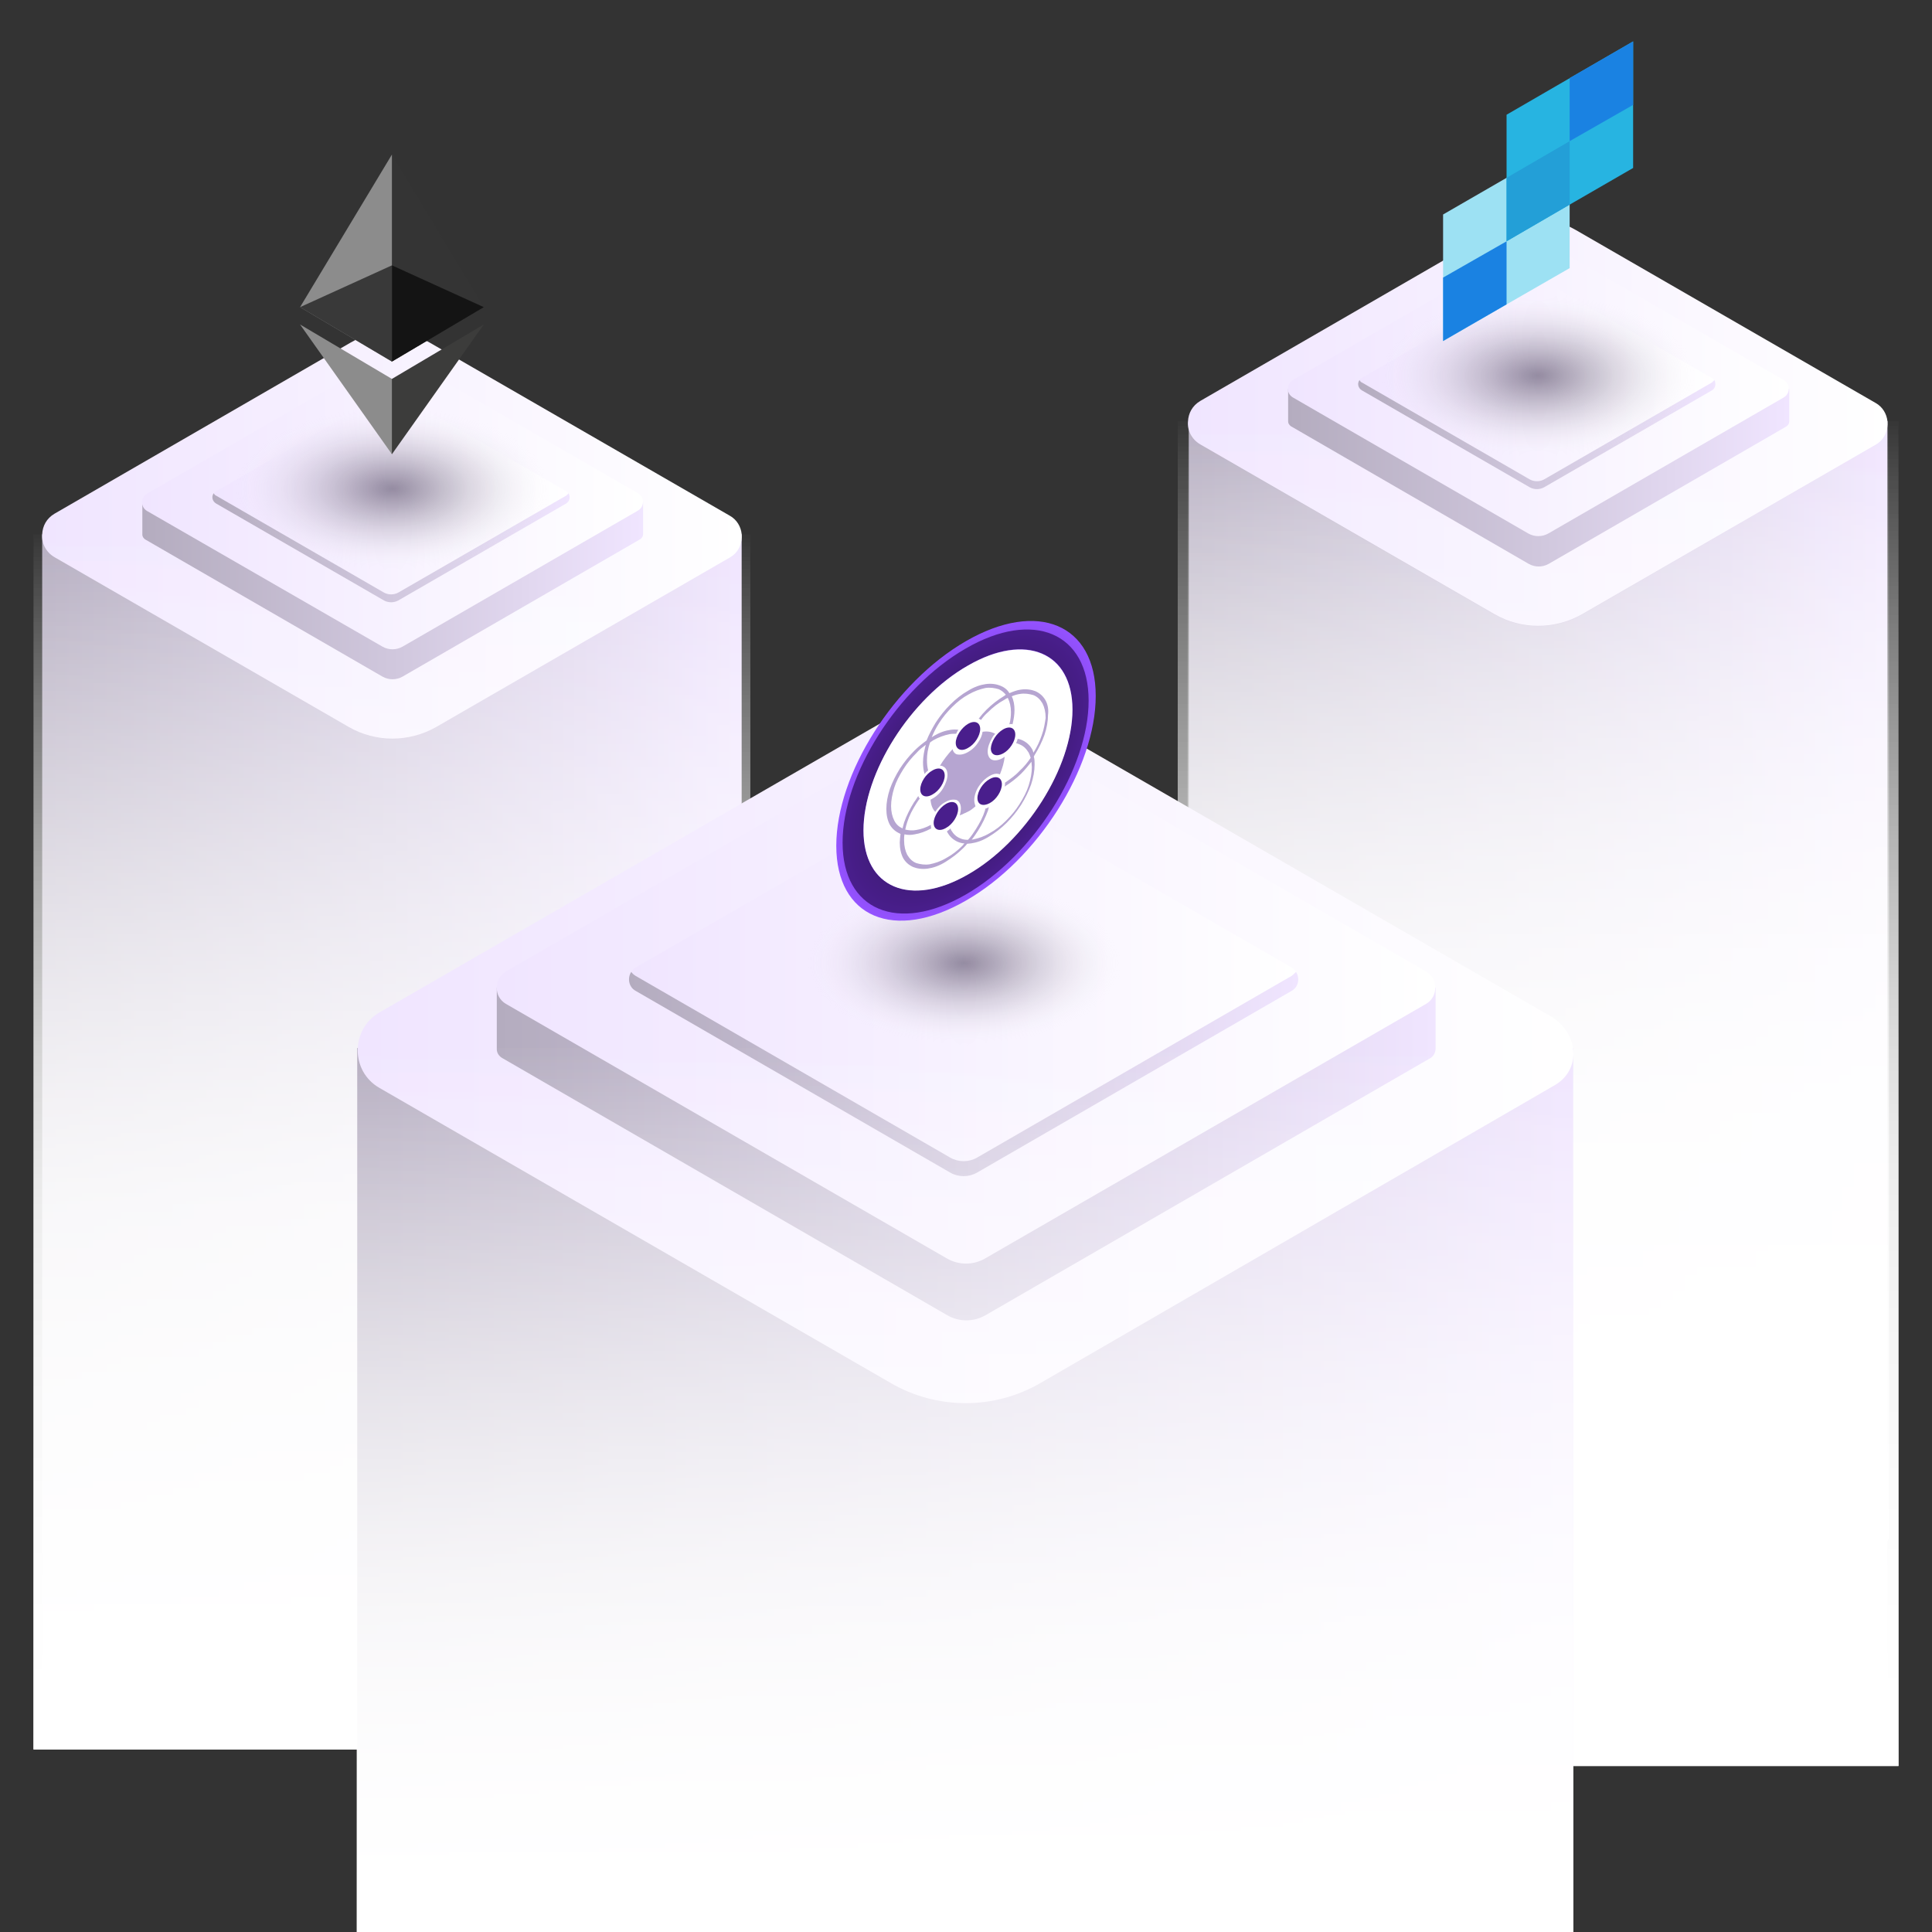 <?xml version="1.0" encoding="utf-8"?>
<!-- Generator: Adobe Illustrator 21.0.0, SVG Export Plug-In . SVG Version: 6.00 Build 0)  -->
<svg version="1.1" id="Layer_1" xmlns="http://www.w3.org/2000/svg" xmlns:xlink="http://www.w3.org/1999/xlink" x="0px" y="0px"
	 viewBox="0 0 490 490" style="enable-background:new 0 0 490 490;" xml:space="preserve">
<rect x="0" y="0" width="490" height="490" fill="#333333" stroke="none"/>
<style type="text/css">
	.st0{fill:url(#SVGID_1_);}
	.st1{fill:url(#SVGID_2_);}
	.st2{fill:url(#SVGID_3_);}
	.st3{fill:url(#SVGID_4_);}
	.st4{fill:url(#XMLID_2_);}
	.st5{fill:url(#XMLID_3_);}
	.st6{fill:url(#XMLID_4_);}
	.st7{fill:url(#XMLID_5_);}
	.st8{opacity:0.43;fill:url(#XMLID_6_);}
	.st9{fill:url(#SVGID_5_);}
	.st10{fill:url(#SVGID_6_);}
	.st11{fill:url(#SVGID_7_);}
	.st12{fill:url(#SVGID_8_);}
	.st13{fill:url(#SVGID_9_);}
	.st14{fill:url(#XMLID_7_);}
	.st15{fill:url(#XMLID_8_);}
	.st16{fill:url(#XMLID_9_);}
	.st17{fill:url(#XMLID_10_);}
	.st18{opacity:0.43;fill:url(#XMLID_11_);}
	.st19{fill:url(#SVGID_10_);}
	.st20{fill:url(#SVGID_11_);}
	.st21{fill:url(#XMLID_12_);}
	.st22{fill:url(#XMLID_13_);}
	.st23{fill:url(#XMLID_14_);}
	.st24{fill:url(#XMLID_15_);}
	.st25{fill:url(#SVGID_12_);}
	.st26{fill:url(#SVGID_13_);}
	.st27{opacity:0.43;fill:url(#XMLID_16_);}
	.st28{fill:url(#SVGID_14_);}
	.st29{fill:url(#SVGID_15_);}
	.st30{enable-background:new    ;}
	.st31{fill:#FFFFFF;}
	.st32{fill:#491E8C;}
	.st33{opacity:0.4;fill:#491E8C;enable-background:new    ;}
	.st34{fill:#343434;}
	.st35{fill:#8C8C8C;}
	.st36{fill:#3C3C3B;}
	.st37{fill:#141414;}
	.st38{fill:#393939;}
	.st39{fill:#9DE1F3;}
	.st40{fill:#27B4E1;}
	.st41{fill:#1A82E2;}
	.st42{fill:#239FD7;}
</style>
<g>
	<g>
		<g>
			<g>
				<g>
					<linearGradient id="SVGID_1_" gradientUnits="userSpaceOnUse" x1="9.07" y1="287.069" x2="189.438" y2="287.069">
						<stop  offset="0" style="stop-color:#B4ACBF"/>
						<stop  offset="0.515" style="stop-color:#D1C8DE"/>
						<stop  offset="1" style="stop-color:#F0E5FF"/>
					</linearGradient>
					<rect x="10.7" y="135.5" class="st0" width="177.4" height="303.2"/>
					<linearGradient id="SVGID_2_" gradientUnits="userSpaceOnUse" x1="10.657" y1="135.842" x2="188.113" y2="135.842">
						<stop  offset="0" style="stop-color:#F0E5FF"/>
						<stop  offset="1" style="stop-color:#FFFFFF"/>
					</linearGradient>
					<path class="st1" d="M13.8,141.3l74.7,43.1c6.8,3.9,15.2,3.9,22.1,0l74.5-43c2.3-1.3,3.2-3.7,3-6c-0.2-1.8-1.2-3.6-3-4.6
						L109,86.9c-6.2-3.6-13.9-3.6-20.1,0l-75.1,43.4c-2,1.2-3,3.1-3.1,5.2C10.5,137.7,11.6,140,13.8,141.3z"/>
					<linearGradient id="SVGID_3_" gradientUnits="userSpaceOnUse" x1="99.39" y1="446.414" x2="99.39" y2="133.176">
						<stop  offset="0" style="stop-color:#FFFFFF"/>
						<stop  offset="0.45" style="stop-color:#FFFFFF;stop-opacity:0.7"/>
						<stop  offset="0.499" style="stop-color:#FFFFFF;stop-opacity:0.637"/>
						<stop  offset="1" style="stop-color:#FFFFFF;stop-opacity:0"/>
					</linearGradient>
					<rect x="8.5" y="135.5" class="st2" width="181.8" height="308.2"/>
					<linearGradient id="SVGID_4_" gradientUnits="userSpaceOnUse" x1="99.39" y1="446.414" x2="99.39" y2="133.176">
						<stop  offset="0" style="stop-color:#FFFFFF"/>
						<stop  offset="0.45" style="stop-color:#FFFFFF;stop-opacity:0.7"/>
						<stop  offset="0.499" style="stop-color:#FFFFFF;stop-opacity:0.637"/>
						<stop  offset="1" style="stop-color:#FFFFFF;stop-opacity:0"/>
					</linearGradient>
					<rect x="8.5" y="135.5" class="st3" width="181.8" height="308.2"/>
					<g>
						<g id="XMLID_1473_">
							<linearGradient id="XMLID_2_" gradientUnits="userSpaceOnUse" x1="36.022" y1="134.994" x2="163.021" y2="134.994">
								<stop  offset="0" style="stop-color:#B4ACBF"/>
								<stop  offset="0.515" style="stop-color:#D1C8DE"/>
								<stop  offset="1" style="stop-color:#F0E5FF"/>
							</linearGradient>
							<path id="XMLID_1475_" class="st4" d="M97,98.3l-60.9,29v8.3c0,0.5,0.3,0.9,0.7,1.2L97,171.6c1.6,0.9,3.5,0.9,5.1,0
								l60.2-34.8c0.5-0.3,0.8-0.8,0.8-1.3v-8.2l-60.9-29C100.5,97.4,98.5,97.4,97,98.3z"/>
							<linearGradient id="XMLID_3_" gradientUnits="userSpaceOnUse" x1="36.022" y1="127.309" x2="163.022" y2="127.309">
								<stop  offset="0" style="stop-color:#F0E5FF"/>
								<stop  offset="1" style="stop-color:#FFFFFF"/>
							</linearGradient>
							<path id="XMLID_1474_" class="st5" d="M97,90.7l-59.7,34.5c-1.7,1-1.7,3.4,0,4.4L97,164c1.6,0.9,3.5,0.9,5.1,0l59.7-34.5
								c1.7-1,1.7-3.4,0-4.4l-59.7-34.5C100.5,89.8,98.5,89.8,97,90.7z"/>
						</g>
						<linearGradient id="XMLID_4_" gradientUnits="userSpaceOnUse" x1="53.888" y1="126.134" x2="144.472" y2="126.134">
							<stop  offset="0" style="stop-color:#F0E5FF"/>
							<stop  offset="1" style="stop-color:#FFFFFF"/>
						</linearGradient>
						<path id="XMLID_1472_" class="st6" d="M97.4,100l-42.6,24.6c-1.2,0.7-1.2,2.4,0,3.1l42.6,24.6c1.1,0.6,2.5,0.6,3.6,0
							l42.6-24.6c1.2-0.7,1.2-2.4,0-3.1L101,100C99.9,99.3,98.5,99.3,97.4,100z"/>
						<linearGradient id="XMLID_5_" gradientUnits="userSpaceOnUse" x1="53.896" y1="138.946" x2="144.463" y2="138.946">
							<stop  offset="0" style="stop-color:#B4ACBF"/>
							<stop  offset="0.515" style="stop-color:#D1C8DE"/>
							<stop  offset="1" style="stop-color:#F0E5FF"/>
						</linearGradient>
						<path id="XMLID_1471_" class="st7" d="M143.6,125.7L101,150.3c-1.1,0.6-2.5,0.6-3.6,0l-42.6-24.6c-0.3-0.1-0.4-0.3-0.6-0.6
							c-0.6,0.8-0.4,2,0.6,2.6l42.6,24.6c1.1,0.6,2.5,0.6,3.6,0l42.6-24.6c0.9-0.5,1.1-1.7,0.6-2.6
							C144,125.4,143.8,125.5,143.6,125.7z"/>
					</g>
				</g>
			</g>
			
				<radialGradient id="XMLID_6_" cx="99.522" cy="7660.091" r="40.435" gradientTransform="matrix(1 0 0 0.517 0 -3836.329)" gradientUnits="userSpaceOnUse">
				<stop  offset="0" style="stop-color:#120426"/>
				<stop  offset="8.588529e-02" style="stop-color:#1A0D2E;stop-opacity:0.914"/>
				<stop  offset="0.226" style="stop-color:#322543;stop-opacity:0.774"/>
				<stop  offset="0.403" style="stop-color:#574D65;stop-opacity:0.597"/>
				<stop  offset="0.61" style="stop-color:#8B8495;stop-opacity:0.39"/>
				<stop  offset="0.84" style="stop-color:#CDCAD1;stop-opacity:0.161"/>
				<stop  offset="1" style="stop-color:#FFFFFF;stop-opacity:0"/>
			</radialGradient>
			<path id="XMLID_1470_" class="st8" d="M71.2,109.1c15.6-9,41.1-9,56.6,0c15.6,9,15.6,23.7,0,32.7c-15.6,9-41.1,9-56.6,0
				C55.6,132.8,55.6,118.1,71.2,109.1z"/>
			<g>
				<g>
					<linearGradient id="SVGID_5_" gradientUnits="userSpaceOnUse" x1="299.924" y1="275.206" x2="480.025" y2="275.206">
						<stop  offset="0" style="stop-color:#B4ACBF"/>
						<stop  offset="0.515" style="stop-color:#D1C8DE"/>
						<stop  offset="1" style="stop-color:#F0E5FF"/>
					</linearGradient>
					<rect x="301.5" y="106.8" class="st9" width="177.2" height="336.9"/>
					<linearGradient id="SVGID_6_" gradientUnits="userSpaceOnUse" x1="301.245" y1="107.254" x2="478.702" y2="107.254">
						<stop  offset="0" style="stop-color:#F0E5FF"/>
						<stop  offset="1" style="stop-color:#FFFFFF"/>
					</linearGradient>
					<path class="st10" d="M304.4,112.7l74.7,43.1c6.8,3.9,15.2,3.9,22.1,0l74.5-43c2.3-1.3,3.2-3.7,3-6c-0.2-1.8-1.2-3.6-3-4.6
						l-76.1-43.9c-6.2-3.6-13.9-3.6-20.1,0l-75.1,43.4c-2,1.2-3,3.1-3.1,5.2C301.1,109.1,302.2,111.4,304.4,112.7z"/>
					<linearGradient id="SVGID_7_" gradientUnits="userSpaceOnUse" x1="390.11" y1="450.953" x2="390.11" y2="104.224">
						<stop  offset="0" style="stop-color:#FFFFFF"/>
						<stop  offset="0.45" style="stop-color:#FFFFFF;stop-opacity:0.7"/>
						<stop  offset="0.499" style="stop-color:#FFFFFF;stop-opacity:0.637"/>
						<stop  offset="1" style="stop-color:#FFFFFF;stop-opacity:0"/>
					</linearGradient>
					<rect x="298.7" y="106.8" class="st11" width="182.8" height="341.1"/>
					<linearGradient id="SVGID_8_" gradientUnits="userSpaceOnUse" x1="390.11" y1="450.953" x2="390.11" y2="104.224">
						<stop  offset="0" style="stop-color:#FFFFFF"/>
						<stop  offset="0.45" style="stop-color:#FFFFFF;stop-opacity:0.7"/>
						<stop  offset="0.499" style="stop-color:#FFFFFF;stop-opacity:0.637"/>
						<stop  offset="1" style="stop-color:#FFFFFF;stop-opacity:0"/>
					</linearGradient>
					<rect x="298.7" y="106.8" class="st12" width="182.8" height="341.1"/>
					<linearGradient id="SVGID_9_" gradientUnits="userSpaceOnUse" x1="390.11" y1="441.647" x2="390.11" y2="104.411">
						<stop  offset="0" style="stop-color:#FFFFFF"/>
						<stop  offset="0.45" style="stop-color:#FFFFFF;stop-opacity:0.7"/>
						<stop  offset="0.499" style="stop-color:#FFFFFF;stop-opacity:0.637"/>
						<stop  offset="1" style="stop-color:#FFFFFF;stop-opacity:0"/>
					</linearGradient>
					<path class="st13" d="M478.7,106.9c0.3,2.3-0.7,4.7-3,6l-74.5,43c-6.8,3.9-15.2,3.9-22.1,0l-74.7-43.1
						c-2.2-1.3-3.3-3.6-3.1-5.8h-0.1v278.8v4.6c0.4,0.5,1,1,1.6,1.3l76.2,44c7,4,15.5,4,22.5,0l75.9-43.8c0.7-0.4,1.3-0.9,1.7-1.5
						v-4.6V106.9H478.7z"/>
					<g>
						<g id="XMLID_1467_">
							<linearGradient id="XMLID_7_" gradientUnits="userSpaceOnUse" x1="326.61" y1="106.268" x2="453.61" y2="106.268">
								<stop  offset="0" style="stop-color:#B4ACBF"/>
								<stop  offset="0.515" style="stop-color:#D1C8DE"/>
								<stop  offset="1" style="stop-color:#F0E5FF"/>
							</linearGradient>
							<path id="XMLID_1469_" class="st14" d="M387.6,69.6l-60.9,29v8.3c0,0.5,0.3,0.9,0.7,1.2l60.3,34.9c1.6,0.9,3.5,0.9,5.1,0
								l60.2-34.8c0.5-0.3,0.8-0.8,0.8-1.3v-8.2l-60.9-29C391.1,68.7,389.1,68.7,387.6,69.6z"/>
							<linearGradient id="XMLID_8_" gradientUnits="userSpaceOnUse" x1="326.61" y1="98.582" x2="453.61" y2="98.582">
								<stop  offset="0" style="stop-color:#F0E5FF"/>
								<stop  offset="1" style="stop-color:#FFFFFF"/>
							</linearGradient>
							<path id="XMLID_1468_" class="st15" d="M387.6,61.9l-59.7,34.5c-1.7,1-1.7,3.4,0,4.4l59.7,34.5c1.6,0.9,3.5,0.9,5.1,0
								l59.7-34.5c1.7-1,1.7-3.4,0-4.4l-59.7-34.5C391.1,61,389.1,61,387.6,61.9z"/>
						</g>
						<linearGradient id="XMLID_9_" gradientUnits="userSpaceOnUse" x1="344.476" y1="97.408" x2="435.06" y2="97.408">
							<stop  offset="0" style="stop-color:#F0E5FF"/>
							<stop  offset="1" style="stop-color:#FFFFFF"/>
						</linearGradient>
						<path id="XMLID_1466_" class="st16" d="M387.9,71.3l-42.6,24.6c-1.2,0.7-1.2,2.4,0,3.1l42.6,24.6c1.1,0.6,2.5,0.6,3.6,0
							L434.2,99c1.2-0.7,1.2-2.4,0-3.1l-42.6-24.6C390.5,70.6,389.1,70.6,387.9,71.3z"/>
						<linearGradient id="XMLID_10_" gradientUnits="userSpaceOnUse" x1="344.485" y1="110.22" x2="435.052" y2="110.22">
							<stop  offset="0" style="stop-color:#B4ACBF"/>
							<stop  offset="0.515" style="stop-color:#D1C8DE"/>
							<stop  offset="1" style="stop-color:#F0E5FF"/>
						</linearGradient>
						<path id="XMLID_1465_" class="st17" d="M434.2,97l-42.6,24.6c-1.1,0.6-2.5,0.6-3.6,0L345.4,97c-0.3-0.1-0.4-0.3-0.6-0.6
							c-0.6,0.8-0.4,2,0.6,2.6l42.6,24.6c1.1,0.6,2.5,0.6,3.6,0L434.2,99c0.9-0.5,1.1-1.7,0.6-2.6C434.6,96.6,434.4,96.8,434.2,97z"
							/>
					</g>
				</g>
			</g>
			
				<radialGradient id="XMLID_11_" cx="390.11" cy="7604.588" r="40.435" gradientTransform="matrix(1 0 0 0.517 0 -3836.329)" gradientUnits="userSpaceOnUse">
				<stop  offset="0" style="stop-color:#120426"/>
				<stop  offset="8.588529e-02" style="stop-color:#1A0D2E;stop-opacity:0.914"/>
				<stop  offset="0.226" style="stop-color:#322543;stop-opacity:0.774"/>
				<stop  offset="0.403" style="stop-color:#574D65;stop-opacity:0.597"/>
				<stop  offset="0.61" style="stop-color:#8B8495;stop-opacity:0.39"/>
				<stop  offset="0.84" style="stop-color:#CDCAD1;stop-opacity:0.161"/>
				<stop  offset="1" style="stop-color:#FFFFFF;stop-opacity:0"/>
			</radialGradient>
			<path id="XMLID_1464_" class="st18" d="M361.8,80.4c15.6-9,41.1-9,56.6,0c15.6,9,15.6,23.7,0,32.7c-15.6,9-41.1,9-56.6,0
				C346.2,104.1,346.2,89.4,361.8,80.4z"/>
			<g>
				<g>
					<g>
						<linearGradient id="SVGID_10_" gradientUnits="userSpaceOnUse" x1="87.848" y1="377.908" x2="401.311" y2="377.908">
							<stop  offset="0" style="stop-color:#B4ACBF"/>
							<stop  offset="0.515" style="stop-color:#D1C8DE"/>
							<stop  offset="1" style="stop-color:#F0E5FF"/>
						</linearGradient>
						<rect x="90.6" y="265.8" class="st19" width="308.4" height="224.2"/>
						<linearGradient id="SVGID_11_" gradientUnits="userSpaceOnUse" x1="90.711" y1="266.439" x2="399.009" y2="266.439">
							<stop  offset="0" style="stop-color:#F0E5FF"/>
							<stop  offset="1" style="stop-color:#FFFFFF"/>
						</linearGradient>
						<path class="st20" d="M225.8,350.7L96.2,275.9c-7.3-4.2-7.3-14.8,0-19.1l130.3-75.2c10.8-6.2,24-6.2,34.8,0l131.9,76.1
							c7.1,4.1,8.1,13.6,1,17.6L264,350.7C252.2,357.6,237.6,357.6,225.8,350.7z"/>
						<g>
							<g id="XMLID_1461_">
								<linearGradient id="XMLID_12_" gradientUnits="userSpaceOnUse" x1="126" y1="264.9" x2="364" y2="264.9">
									<stop  offset="0" style="stop-color:#B4ACBF"/>
									<stop  offset="0.515" style="stop-color:#D1C8DE"/>
									<stop  offset="1" style="stop-color:#F0E5FF"/>
								</linearGradient>
								<path id="XMLID_1463_" class="st21" d="M240.2,196.2L126,250.5v15.6c0,0.9,0.5,1.7,1.3,2.2l113,65.3c3,1.7,6.6,1.7,9.6,0
									l112.8-65.2c0.9-0.5,1.4-1.5,1.4-2.5v-15.4l-114.2-54.3C246.8,194.5,243.2,194.5,240.2,196.2z"/>
								<linearGradient id="XMLID_13_" gradientUnits="userSpaceOnUse" x1="126" y1="250.497" x2="364" y2="250.497">
									<stop  offset="0" style="stop-color:#F0E5FF"/>
									<stop  offset="1" style="stop-color:#FFFFFF"/>
								</linearGradient>
								<path id="XMLID_1462_" class="st22" d="M240.2,181.8l-111.9,64.6c-3.1,1.8-3.1,6.4,0,8.2l111.9,64.6c3,1.7,6.6,1.7,9.6,0
									l111.9-64.6c3.1-1.8,3.1-6.4,0-8.2l-111.9-64.6C246.8,180.1,243.2,180.1,240.2,181.8z"/>
							</g>
							<linearGradient id="XMLID_14_" gradientUnits="userSpaceOnUse" x1="159.481" y1="248.296" x2="329.238" y2="248.296">
								<stop  offset="0" style="stop-color:#F0E5FF"/>
								<stop  offset="1" style="stop-color:#FFFFFF"/>
							</linearGradient>
							<path id="XMLID_1295_" class="st23" d="M241,199.3l-79.8,46.1c-2.2,1.3-2.2,4.5,0,5.8l79.8,46.1c2.1,1.2,4.7,1.2,6.8,0
								l79.8-46.1c2.2-1.3,2.2-4.5,0-5.8l-79.8-46.1C245.7,198.1,243.1,198.1,241,199.3z"/>
							<linearGradient id="XMLID_15_" gradientUnits="userSpaceOnUse" x1="159.498" y1="272.306" x2="329.222" y2="272.306">
								<stop  offset="0" style="stop-color:#B4ACBF"/>
								<stop  offset="0.515" style="stop-color:#D1C8DE"/>
								<stop  offset="1" style="stop-color:#F0E5FF"/>
							</linearGradient>
							<path id="XMLID_975_" class="st24" d="M327.6,247.5l-79.8,46.1c-2.1,1.2-4.7,1.2-6.8,0l-79.8-46.1c-0.5-0.3-0.8-0.6-1.1-1
								c-1,1.5-0.7,3.8,1.1,4.8l79.8,46.1c2.1,1.2,4.7,1.2,6.8,0l79.8-46.1c1.8-1,2.1-3.3,1.1-4.8
								C328.4,246.8,328,247.2,327.6,247.5z"/>
						</g>
					</g>
					<linearGradient id="SVGID_12_" gradientUnits="userSpaceOnUse" x1="244.779" y1="492.017" x2="244.779" y2="264.142">
						<stop  offset="0" style="stop-color:#FFFFFF"/>
						<stop  offset="0.35" style="stop-color:#FFFFFF;stop-opacity:0.7"/>
						<stop  offset="0.408" style="stop-color:#FFFFFF;stop-opacity:0.637"/>
						<stop  offset="1" style="stop-color:#FFFFFF;stop-opacity:0"/>
					</linearGradient>
					<rect x="90.5" y="265.8" class="st25" width="308.5" height="224.2"/>
					<linearGradient id="SVGID_13_" gradientUnits="userSpaceOnUse" x1="244.779" y1="492.017" x2="244.779" y2="264.142">
						<stop  offset="0" style="stop-color:#FFFFFF"/>
						<stop  offset="0.35" style="stop-color:#FFFFFF;stop-opacity:0.7"/>
						<stop  offset="0.408" style="stop-color:#FFFFFF;stop-opacity:0.637"/>
						<stop  offset="1" style="stop-color:#FFFFFF;stop-opacity:0"/>
					</linearGradient>
					<rect x="90.5" y="265.8" class="st26" width="308.5" height="224.2"/>
				</g>
			</g>
			
				<radialGradient id="XMLID_16_" cx="244.563" cy="7892.836" r="40.435" gradientTransform="matrix(1 0 0 0.517 0 -3836.329)" gradientUnits="userSpaceOnUse">
				<stop  offset="0" style="stop-color:#120426"/>
				<stop  offset="8.588529e-02" style="stop-color:#1A0D2E;stop-opacity:0.914"/>
				<stop  offset="0.226" style="stop-color:#322543;stop-opacity:0.774"/>
				<stop  offset="0.403" style="stop-color:#574D65;stop-opacity:0.597"/>
				<stop  offset="0.61" style="stop-color:#8B8495;stop-opacity:0.39"/>
				<stop  offset="0.84" style="stop-color:#CDCAD1;stop-opacity:0.161"/>
				<stop  offset="1" style="stop-color:#FFFFFF;stop-opacity:0"/>
			</radialGradient>
			<path id="XMLID_974_" class="st27" d="M216.2,229.5c15.6-9,41.1-9,56.6,0c15.6,9,15.6,23.7,0,32.7c-15.6,9-41.1,9-56.6,0
				C200.7,253.2,200.7,238.5,216.2,229.5z"/>
		</g>
		<g>
			
				<radialGradient id="SVGID_14_" cx="268.219" cy="1600.682" r="31.579" gradientTransform="matrix(1.042 -0.602 0 1.042 -34.447 -1310.976)" gradientUnits="userSpaceOnUse">
				<stop  offset="0" style="stop-color:#491E8C"/>
				<stop  offset="1" style="stop-color:#9452FF"/>
			</radialGradient>
			<path class="st28" d="M245,162.6c18.2-10.5,32.9-4.3,32.9,13.9S263.2,218,245,228.4c-18.2,10.5-32.9,4.3-32.9-13.9
				S226.8,173.1,245,162.6z"/>
			<g>
				
					<radialGradient id="SVGID_15_" cx="268.089" cy="1600.682" r="29.914" gradientTransform="matrix(1.042 -0.602 0 1.042 -34.447 -1310.976)" gradientUnits="userSpaceOnUse">
					<stop  offset="0" style="stop-color:#251440"/>
					<stop  offset="1" style="stop-color:#491E8C"/>
				</radialGradient>
				<path class="st29" d="M245.5,168.8c3.6-2.1,7-3.4,10.3-3.9c3.2-0.5,6-0.2,8.4,0.8c2.4,1,4.4,2.7,5.7,5.1
					c1.4,2.5,2.1,5.5,2.1,9.1s-0.7,7.4-2.1,11.5c-1.3,3.9-3.3,7.9-5.7,11.7c-2.4,3.8-5.3,7.4-8.4,10.6c-3.3,3.3-6.7,6-10.3,8
					c-3.6,2.1-7,3.4-10.3,3.9c-3.2,0.5-6,0.2-8.4-0.8s-4.4-2.7-5.7-5.1c-1.4-2.5-2.1-5.5-2.1-9.1c0-3.6,0.7-7.4,2.1-11.5
					c1.3-3.9,3.3-7.9,5.7-11.7c2.4-3.8,5.3-7.4,8.4-10.6C238.4,173.5,241.9,170.8,245.5,168.8 M244.9,164.5
					c-17.2,9.9-31.2,32-31.2,49.2s14,23.1,31.2,13.2c17.2-9.9,31.2-32,31.2-49.2S262.1,154.5,244.9,164.5L244.9,164.5z"/>
				<g class="st30">
					<path class="st31" d="M245.5,168.8c14.6-8.4,26.5-3.4,26.5,11.2c0,14.6-11.8,33.4-26.5,41.8c-14.6,8.4-26.5,3.4-26.5-11.2
						S230.8,177.2,245.5,168.8z"/>
				</g>
				<g id="Brandmark_355_">
					<path id="Core-1_356_" class="st32" d="M245.5,183.6c1.7-1,3.1-0.4,3.1,1.3c0,1.7-1.4,3.9-3.1,4.8c-1.7,1-3.1,0.4-3.1-1.3
						C242.4,186.8,243.8,184.6,245.5,183.6z"/>
					<path id="Core-2_356_" class="st32" d="M236.5,195.4c1.7-1,3.1-0.4,3.1,1.3c0,1.7-1.4,3.9-3.1,4.8c-1.7,1-3.1,0.4-3.1-1.3
						C233.4,198.5,234.8,196.3,236.5,195.4z"/>
					<path id="Core-3_356_" class="st32" d="M254.4,185c1.7-1,3.1-0.4,3.1,1.3s-1.4,3.9-3.1,4.8s-3.1,0.4-3.1-1.3
						C251.4,188.1,252.7,186,254.4,185z"/>
					<path id="Core-4_356_" class="st32" d="M239.9,203.9c1.7-1,3.1-0.4,3.1,1.3c0,1.7-1.4,3.9-3.1,4.8c-1.7,1-3.1,0.4-3.1-1.3
						C236.8,207.1,238.2,204.9,239.9,203.9z"/>
					<path id="Core-5_356_" class="st32" d="M251,197.6c1.7-1,3.1-0.4,3.1,1.3c0,1.7-1.4,3.9-3.1,4.8s-3.1,0.4-3.1-1.3
						S249.3,198.5,251,197.6z"/>
					<path id="Center_355_" class="st33" d="M247.1,202.9c0-1,0.4-2.3,1.1-3.4s1.7-2.1,2.8-2.7c1-0.6,1.9-0.7,2.6-0.4
						c0.6-1.5,1.1-3.1,1.2-4.5c-0.1,0.1-0.2,0.2-0.4,0.3c-1,0.6-2,0.8-2.8,0.5c-0.7-0.3-1.1-1.1-1.1-2.1s0.4-2.2,1.1-3.4
						c0.2-0.4,0.5-0.8,0.8-1.1c-0.9-0.5-2-0.7-3.2-0.5c-0.1,0.8-0.5,1.8-1,2.5c-0.7,1.2-1.7,2.1-2.8,2.7s-2,0.7-2.8,0.5
						c-0.5-0.2-0.9-0.7-1-1.3c-1.2,1.3-2.3,2.7-3.2,4.2c0.3,0,0.5,0,0.8,0.2c0.7,0.3,1.1,1.1,1.1,2.1s-0.4,2.2-1.1,3.4
						c-0.7,1.2-1.7,2.1-2.8,2.7c-0.1,0.1-0.2,0.1-0.4,0.2c0.1,1.3,0.5,2.4,1.2,3.1c0.7-1.1,1.6-2,2.6-2.5c1-0.6,2-0.7,2.8-0.5
						c0.7,0.3,1.1,1.1,1.1,2.1c0,0.5-0.1,1.2-0.3,1.8c0.6-0.2,1.3-0.6,2-0.9s1.3-0.8,2-1.4C247.2,203.9,247.1,203.4,247.1,202.9z"/>
					<path id="Circles_355_" class="st33" d="M265.1,177.5c-0.6-1-1.4-1.7-2.5-2.2c-1-0.4-2.3-0.6-3.7-0.4c-0.9,0.1-1.9,0.5-2.9,0.9
						c-0.5-0.9-1.3-1.5-2.3-1.9c-1-0.4-2.3-0.6-3.7-0.4c-1.4,0.2-2.9,0.7-4.5,1.7c-1.6,0.9-3.1,2.1-4.5,3.5
						c-1.4,1.4-2.6,2.9-3.7,4.6c-0.9,1.5-1.7,3-2.3,4.5c-1.1,0.8-2.1,1.6-3.1,2.6c-1.4,1.4-2.6,2.9-3.7,4.6c-1,1.6-1.9,3.4-2.5,5.1
						c-0.6,1.8-0.9,3.5-0.9,5.1c0,1.5,0.3,2.9,0.9,4c0.6,1,1.4,1.7,2.5,2.2c0,0,0.1,0.1,0.2,0.1c-0.1,0.8-0.2,1.6-0.2,2.2
						c0,1.5,0.3,2.9,0.9,4c0.6,1,1.4,1.7,2.5,2.2c1,0.4,2.3,0.6,3.7,0.4c1.4-0.2,2.9-0.7,4.5-1.7s3.1-2.1,4.5-3.5
						c0.3-0.3,0.7-0.7,1-1.1c0.3,0,0.7-0.1,1-0.1c1.4-0.2,2.9-0.7,4.5-1.7c1.5-0.9,3.1-2.1,4.5-3.5c1.4-1.4,2.6-2.9,3.7-4.6
						c1-1.6,1.9-3.4,2.5-5.1c0.6-1.8,0.9-3.5,0.9-5.1c0-0.7,0-1.4-0.2-2c0.1-0.2,0.1-0.2,0.2-0.4c1-1.6,1.9-3.4,2.5-5.1
						c0.6-1.8,0.9-3.5,0.9-5.1C266,179.9,265.7,178.5,265.1,177.5z M264.2,186.5c-0.5,1.5-1.2,3-2.1,4.4c-0.1-0.4-0.2-0.7-0.4-1
						c-0.6-1-1.4-1.7-2.5-2.2c-0.3-0.1-0.7-0.3-1.1-0.3c-0.1,0.4-0.2,0.7-0.4,1.1c0.3,0,0.6,0.2,0.9,0.3c1,0.4,1.7,1.1,2.3,2.1
						c0.2,0.4,0.4,0.9,0.5,1.3c-0.8,1.2-1.7,2.3-2.8,3.3c-1.1,1.2-2.4,2.1-3.7,3c0,0.3,0,0.7-0.1,1c1.4-0.9,2.9-2,4.2-3.3
						c0.9-0.9,1.8-2,2.6-3c0,0.4,0.1,0.9,0.1,1.4c0,1.4-0.3,3-0.8,4.6c-0.5,1.6-1.3,3.1-2.3,4.7s-2.1,2.9-3.4,4.2
						c-1.3,1.3-2.7,2.4-4.2,3.2c-1.5,0.9-2.8,1.3-4.2,1.6c-0.1,0-0.3,0-0.4,0.1c0.6-0.7,1.1-1.5,1.7-2.4c1-1.6,1.9-3.4,2.5-5.1
						c0.1-0.3,0.1-0.5,0.2-0.8c-0.3,0.2-0.6,0.3-0.9,0.4c0,0.2-0.1,0.4-0.1,0.5c-0.5,1.6-1.3,3.1-2.3,4.7c-0.6,0.9-1.2,1.9-2,2.7
						c-0.7,0-1.4-0.1-2-0.4c-1-0.4-1.7-1.1-2.3-2.1c0-0.1-0.1-0.2-0.1-0.4c-0.3,0.3-0.6,0.5-0.9,0.7c0,0.2,0.1,0.4,0.2,0.5
						c0.6,1,1.4,1.7,2.5,2.2c0.5,0.2,1.1,0.4,1.7,0.4c-0.1,0.1-0.3,0.3-0.4,0.5c-1.3,1.3-2.7,2.4-4.2,3.2c-1.5,0.9-2.8,1.3-4.2,1.6
						c-1.2,0.2-2.4,0-3.4-0.3c-1-0.4-1.7-1.1-2.3-2.1c-0.5-1-0.8-2.2-0.8-3.7c0-0.4,0-1,0.1-1.5c0.8,0.2,1.7,0.2,2.6,0
						c1.3-0.2,2.7-0.7,4.2-1.5c-0.1-0.2-0.1-0.6-0.1-0.9c-1.3,0.7-2.5,1.1-3.7,1.3c-1,0.2-1.9,0.1-2.8-0.1c0.1-0.6,0.3-1.3,0.5-1.9
						c0.5-1.6,1.3-3.1,2.3-4.7c0.3-0.5,0.6-0.9,0.9-1.3c-0.2-0.1-0.3-0.3-0.4-0.6c-0.4,0.5-0.7,1.1-1.1,1.6c-1,1.6-1.9,3.4-2.5,5.1
						c-0.1,0.5-0.3,1-0.4,1.5c-0.9-0.4-1.6-1-2.1-2c-0.5-1-0.8-2.2-0.8-3.7c0-1.4,0.3-3,0.8-4.6c0.5-1.6,1.3-3.1,2.3-4.7
						c1-1.6,2.1-2.9,3.4-4.2c0.7-0.8,1.5-1.4,2.3-2c-0.4,1.5-0.7,3-0.7,4.4c0,1.1,0.1,2.1,0.4,3c0.2-0.3,0.5-0.6,0.9-0.9
						c-0.2-0.8-0.3-1.6-0.3-2.6c0-1.4,0.2-2.9,0.8-4.5c0.2-0.2,0.5-0.3,0.7-0.5c1.4-0.8,2.8-1.3,4.2-1.6c0.6-0.1,1.2-0.1,1.7-0.1
						c0.1-0.2,0.2-0.4,0.3-0.6c0.1-0.2,0.2-0.3,0.3-0.4c-0.6-0.1-1.3-0.1-2,0c-1.4,0.2-2.9,0.7-4.5,1.7c-0.1,0.1-0.2,0.1-0.3,0.2
						c0.5-1.2,1.1-2.4,1.8-3.5c1-1.6,2.1-2.9,3.4-4.2c1.3-1.3,2.7-2.4,4.2-3.2c1.4-0.8,2.8-1.3,4.2-1.6c1.2-0.2,2.4,0,3.4,0.3
						c0.7,0.3,1.3,0.8,1.8,1.4c-0.1,0.1-0.3,0.2-0.4,0.3c-1.5,0.9-3.1,2.1-4.5,3.5c-0.7,0.7-1.4,1.5-2,2.3c0.1,0,0.2,0,0.3,0.1
						c0.1,0.1,0.2,0.1,0.3,0.2c0.5-0.7,1.1-1.4,1.7-1.9c1.3-1.3,2.7-2.4,4.2-3.2c0.3-0.2,0.6-0.4,0.9-0.5c0.5,1,0.8,2.2,0.8,3.6
						c0,1-0.1,2-0.4,3.1c0.3-0.1,0.6-0.1,0.8,0c0.3-1.2,0.5-2.5,0.5-3.6c0-1.3-0.2-2.5-0.7-3.5c0.7-0.3,1.4-0.5,2.1-0.6
						c1.2-0.2,2.4,0,3.4,0.3c1,0.4,1.7,1.1,2.3,2.1c0.5,1,0.8,2.2,0.8,3.7C265,183.4,264.8,184.9,264.2,186.5z"/>
				</g>
			</g>
		</g>
		<g>
			<polygon class="st34" points="99.4,39.2 98.9,40.9 98.9,91.2 99.4,91.7 122.7,77.9 			"/>
			<polygon class="st35" points="99.4,39.2 76.1,77.9 99.4,91.7 99.4,67.3 			"/>
			<polygon class="st36" points="99.4,96.1 99.1,96.5 99.1,114.4 99.4,115.2 122.7,82.3 			"/>
			<polygon class="st35" points="99.4,115.2 99.4,96.1 76.1,82.3 			"/>
			<polygon class="st37" points="99.4,91.7 122.7,77.9 99.4,67.3 			"/>
			<polygon class="st38" points="76.1,77.9 99.4,91.7 99.4,67.3 			"/>
		</g>
		<g>
			<g>
				<polygon class="st39" points="382.1,45.1 366,54.4 366,70.4 366,86.5 382.1,77.2 398.1,68 398.1,51.9 398.1,35.8 				"/>
				<polygon class="st40" points="382.1,29.1 382.1,45.1 382.1,61.2 398.1,51.9 414.2,42.6 414.2,10.5 				"/>
				<polygon class="st41" points="366,86.5 382.1,77.2 382.1,61.2 366,70.4 				"/>
				<polygon class="st41" points="398.1,35.8 414.2,26.6 414.2,10.5 398.1,19.8 				"/>
				<polygon class="st42" points="382.1,61.2 398.1,51.9 398.1,35.8 382.1,45.1 				"/>
			</g>
		</g>
	</g>
</g>
</svg>
